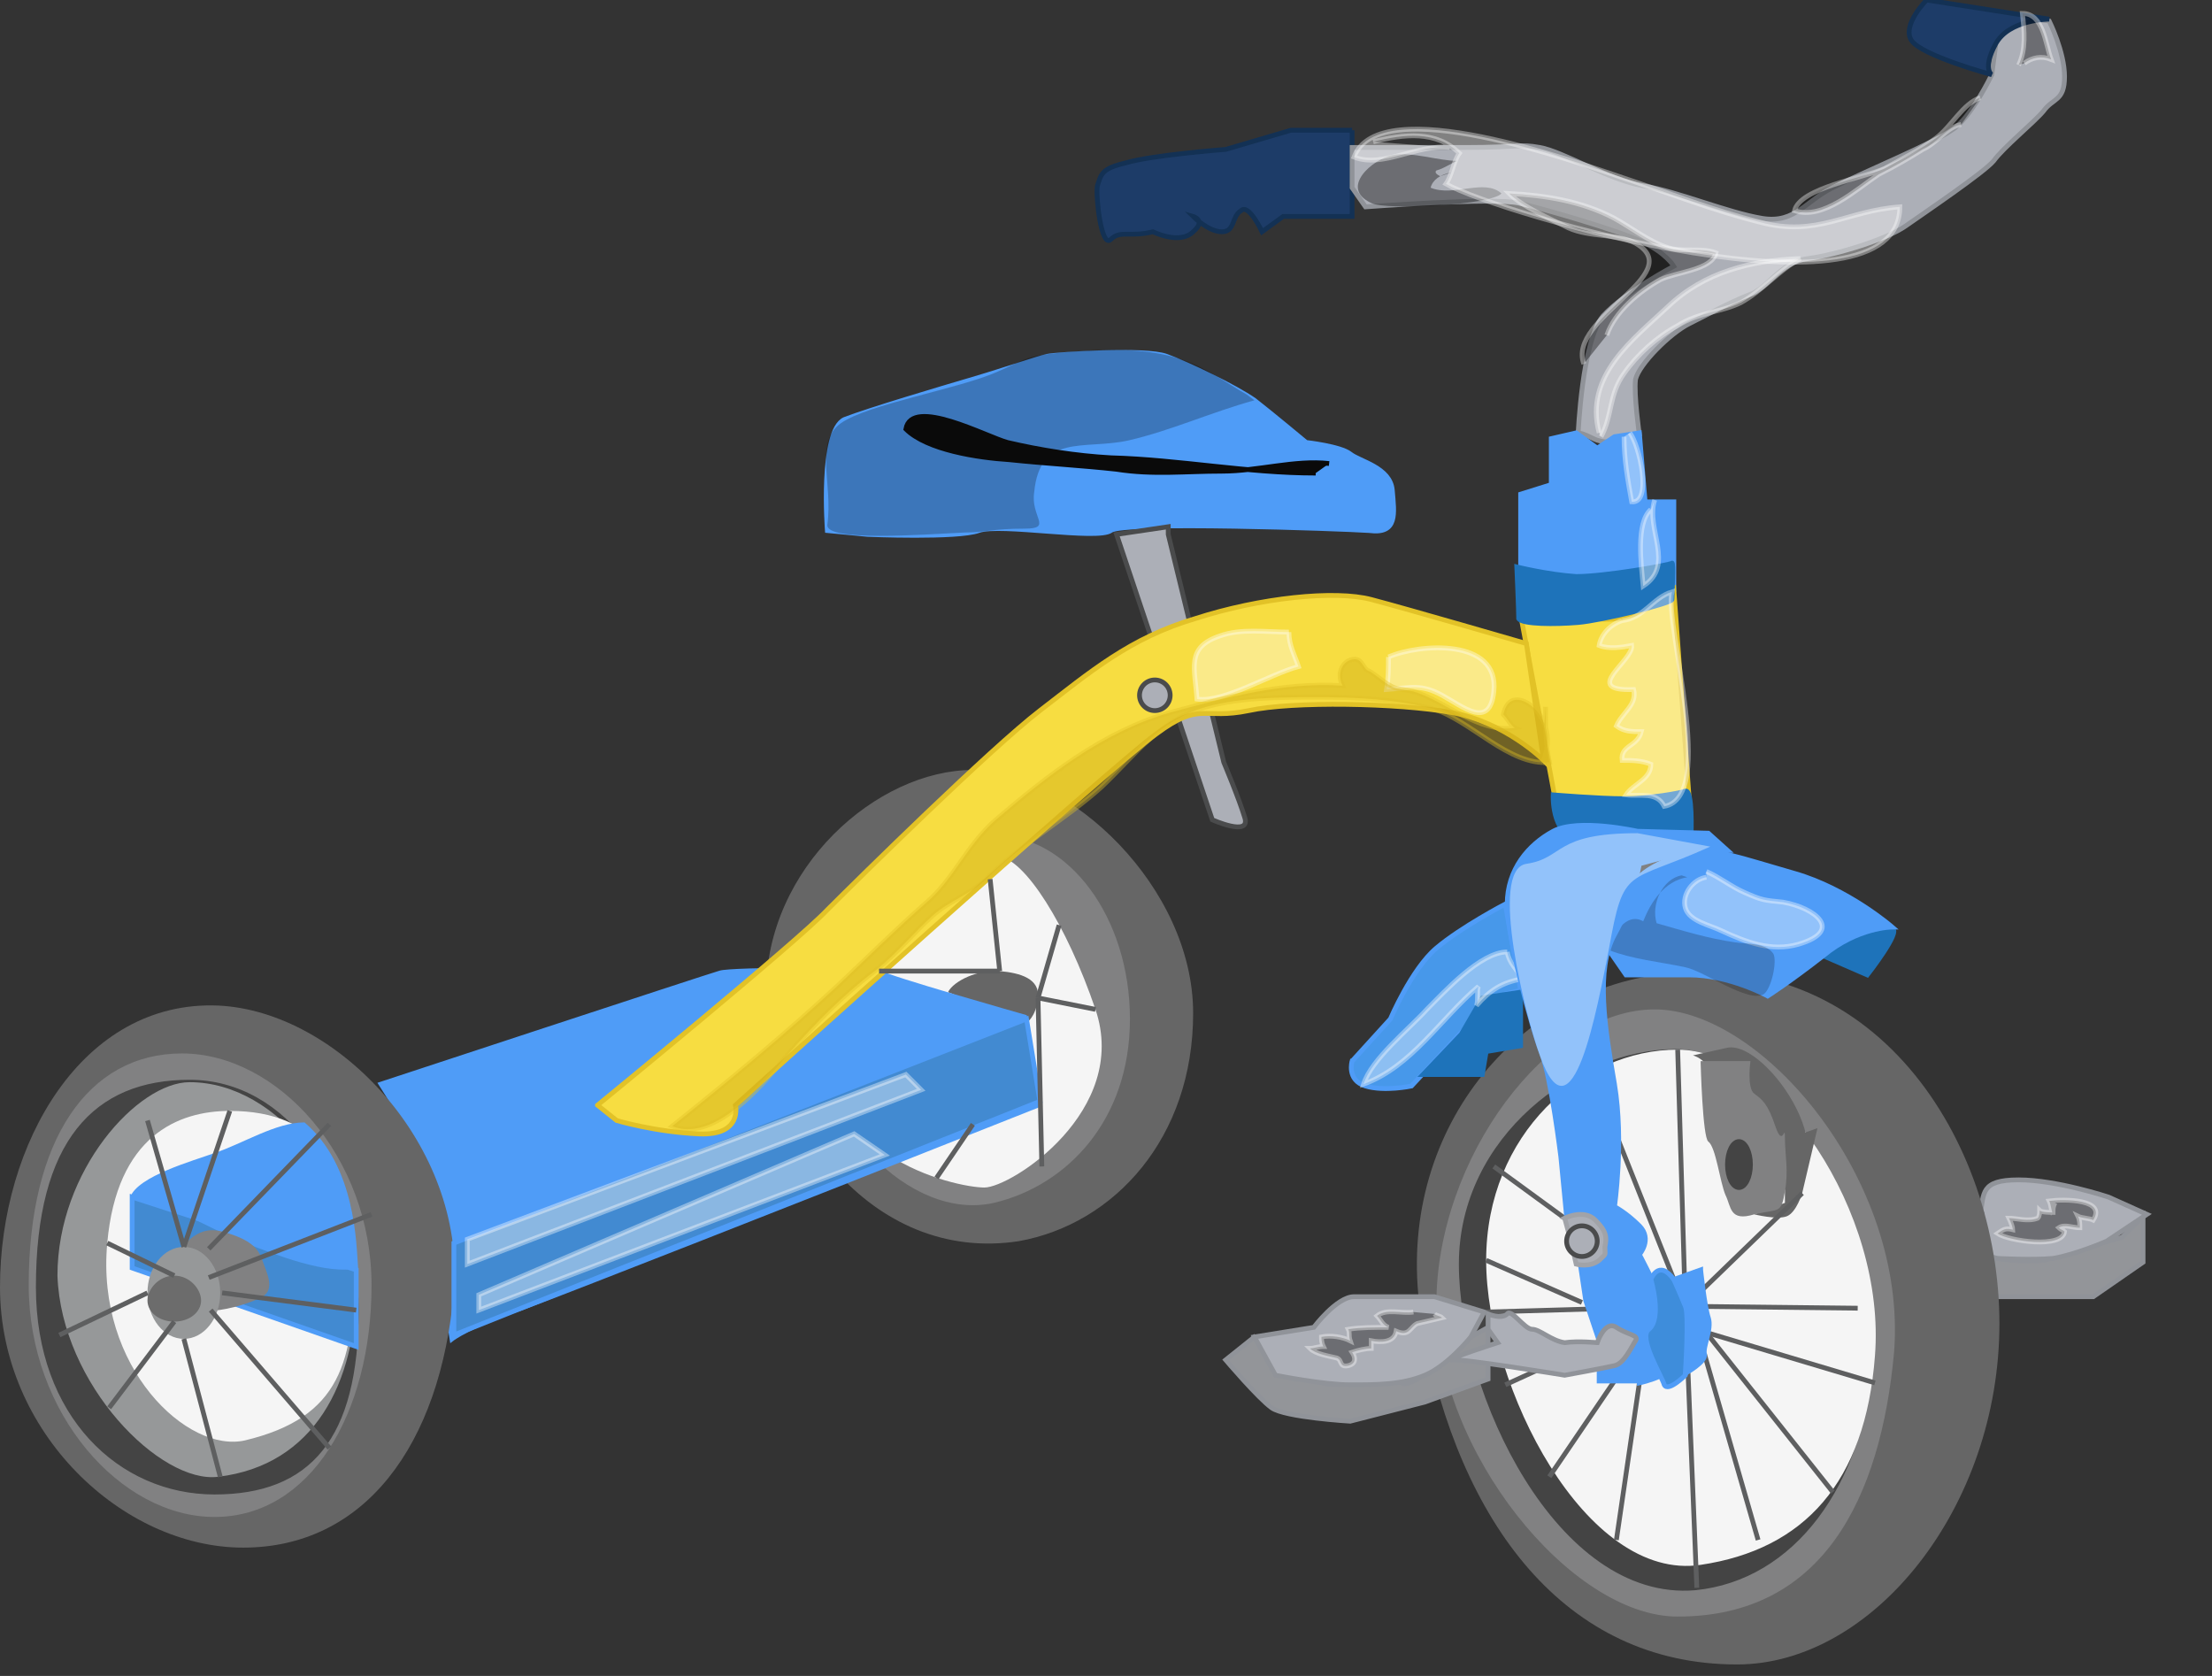 <svg xmlns="http://www.w3.org/2000/svg" version="1.0" viewBox="0 0 115.5 87.5"><rect x="0" y="0" width="115.5" height="87.5" fill="#333333" stroke="none"/><switch><g><path fill="#666" d="M62.3 52.9c0 6.5-4.1 11-9.1 11.9C45.4 66 40 58.3 40 51.8s5.8-11.6 10.8-11.6 11.5 6.1 11.5 12.7z"/><path fill="#818182" d="M59 53.2c0 5.3-3.3 8.7-7.1 9.6-4.4 1-9.4-4.3-9.4-9.6s5.5-9.6 9.4-9.6c3.9 0 7.1 4.3 7.1 9.6z"/><path fill="#F5F5F5" d="M57.2 52.7C59 58 52.8 62 51.4 62c-1.5 0-9.3-1.7-8-8.8.8-4.6 7.3-8.5 8.7-8.5 1.4.1 3.6 3.6 5.1 8z"/><path fill="#666" d="M49.5 51.8c.3-.6 1.6-1.2 2.7-1.1 1.1.1 2.1.4 2 1.4-.1 1-.6 1.3-.6 1.3l-4.1-1.6z"/><path fill="#939599" stroke="#909399" stroke-width=".25" d="M104.2 65.7s2.1.3 2.9 0c.8-.3 3.7-1.1 3.7-1.1l1.1-1.1v2.4l-2.6 1.8h-5.2v-2z"/><path fill="#ACAFB7" stroke="#909399" stroke-width=".25" d="M103.4 63.4c.2-1.1 0-1.8 2-1.8s4.7.9 4.7.9l2 .9-2.1 1.4s-1.6.7-2.8.9c-1.1.1-2.9 0-2.9 0l-.8-.2v-2.1z"/><path fill="#050505" stroke="#FFF" stroke-width=".25" d="M107.2 63.4c-.1-.2-.1-.5-.2-.7.8-.1 3-.1 2.3 1-.2-.1-.6-.1-.8-.2.1.2.1.4.1.6-.4 0-.8-.2-1.1 0 .1.1.2.1.3.2-.1.9-2.9.5-3.5.1.3-.2.4-.3.8-.2 0-.1-.1-.4-.2-.6.4 0 1 .2 1.5 0 .1-.1.1-.3.1-.4.1.1.6.1.7.1 0-.2 0-.3.1-.5" opacity=".38"/><path fill="none" stroke="#E50011" stroke-width=".25" d="M97 68.3c0 6.1-4.3 11-7.3 11s-9.2-4.8-9.2-10.8c0-6.1 3.8-11.8 6.8-11.8 3.1-.1 9.7 5.5 9.7 11.6z"/><path fill="#666" d="M104.4 69.1c0 9.6-6.6 17.8-13.7 17.8-9 0-14.5-7.4-16.4-17.6-1.8-9.4 4.3-17.3 12.2-18.4 11.3-1.7 17.9 8.6 17.9 18.2z"/><path fill="#818182" d="M98.9 70.6c-.7 7.6-3.7 13.8-11.3 13.8C82 84.4 75 75.7 75 68.1c0-7.6 5.8-15.4 11.4-15.4 5.6 0 13.2 8.9 12.5 17.9z"/><path fill="#444" stroke="#444" stroke-width=".25" d="M97.7 70.9c-.5 6.6-4.1 11.5-9.2 12-7.1.6-12.2-10.2-12.2-16.9 0-6.6 6.1-11.1 11.2-11.1 5 0 10.8 8.5 10.2 16z"/><path fill="#F5F5F5" d="M97.9 70.8c-.5 6.6-3.7 10.1-9.1 10.9-6 .9-11.2-9.3-11.2-15.9s5-11 10-11c5.1 0 10.9 8.5 10.3 16z"/><path fill="#666" d="M94.1 62.3l.8-3.4-1.7.6v3.3l-1.6.6s1.2.3 1.7.1c.5-.2.8-1.2.8-1.2z"/><path fill="#1D3C68" stroke="#133154" stroke-width=".25" d="M70.6 6.8v4.5H67l-1.1.8s-.7-1.5-1.1-1.1c-.5.3-.3 1.1-1 1.1s-1.5-.8-1.5-.8.7.2 0 .8c-.7.7-2.1 0-2.1 0-1.2.3-1.7-.1-2.2.4-.5.5-.8-2.3-.7-2.8.2-.6.2-.9 1.5-1.2 1.3-.4 5.2-.7 5.2-.7l3.4-1h3.2z"/><path fill="#ACAFB7" stroke="#909399" stroke-width=".25" d="M104 3.9s-1.1 2.3-2.1 2.9c-1 .7-4.4 2.1-6 2.9-1.6.7-2.1 2-3.9 1.7-1.8-.3-4.4-1.4-6.2-1.7-1.8-.3-4.2-1.8-5.4-2-1.1-.2-1 0-3.9 0h-5.9v2.1l.7 1s6.7-.5 8-.2c1.3.3 5.1 1.4 6.4 2 1.3.6 1.7 1.3 1.7 1.3s-2.5 1.3-3.7 2.6c-1.1 1.3-1.3 6.2-1.3 6.2s-.2-.3.8.2 2.4-.2 2.4-.2-.3-2.1-.2-2.9c.2-.8 1.8-2.4 2.8-2.9 1-.5 2.1-1.1 3.1-1.5 1-.3 1.6-1.7 3.1-1.9 1.5-.2 4.1-1 5.1-1.7s4.1-2.8 4.6-3.4c.5-.7 2.1-2 2.6-2.6.5-.7 1.1-.5 1.1-1.8s-.8-2.9-.8-2.9-1.1-.2-2.1 0-.7 1.3-.7 1.3l-.2 1.5z"/><path fill="#1D3C68" stroke="#133154" stroke-width=".25" d="M100.6 0s-1.3 1.3-.8 2.1 4.2 1.8 4.2 1.8-.5-.3.2-1.6S107 1 107 1l-6.4-1z"/><path fill="#4F9CF7" stroke="#4F9CF7" stroke-width=".25" d="M79.4 26.2v3.6s2.6 1 4.4 1h3.6v-4.6h-1.5l-.3-3.6-1.3.2-.9.6-1.1-.8-1.3.3v2.4l-1.6.5v.4z"/><path fill="#F7DD41" stroke="#E2C227" stroke-width=".25" d="M88.2 41.7l-.8-10.9s-1.8 1.8-4 1.5c-2.2-.3-4-.2-4-.2l1.8 9.6s2 1.5 3.4 1c1.5-.5 3.6-1 3.6-1z"/><path fill="#1E73BA" stroke="#1E73BA" stroke-width=".25" d="M95.2 49.9l2.3 1s1.8-2.3 1.3-2.4c-.5-.2-1.8 0-1.8 0l-1.8 1.4z"/><path fill="#4F9CF7" stroke="#4F9CF7" stroke-width=".25" d="M92.3 52s1.1-.7 2.9-2.1c1.8-1.5 3.6-1.5 3.6-1.5s-2.3-2-5.1-2.8c-2.8-.8-4.4-1.4-5.5-1.1-1.2.3-2.7 1.1-2.8 1.6-.1.4-1.4 3.5-1.4 3.5l.9 1.3h3.3c2.1 0 4.1 1.1 4.1 1.1z"/><path fill="#4798EA" stroke="#4F9CF7" stroke-width=".25" d="M70.6 55.4s-.3 1 .7 1.3c1 .3 2.4 0 2.4 0l2.6-2.8 2.3-2 .8-.2-.8-4.5s-2.3 1.2-3.6 2.3c-1.3 1.1-2.4 3.7-2.4 3.7l-2 2.2z"/><path fill="#1E73BA" stroke="#1E73BA" stroke-width=".25" d="M77.4 56.1h-3.1l2-2.1 1.1-1.9 2-.3v2.8l-1.8.3z"/><path fill="#4F9CF7" stroke="#4F9CF7" stroke-width=".25" d="M43.2 27.7s-.4-5.2.9-5.8c1.3-.5 5-1.6 6.7-2.1 1.7-.5 3.4-1.1 3.9-1.2.5-.1 5.1-.4 6.2 0 1.1.4 3.6 1.6 4.6 2.3.9.7 2.7 2.2 2.7 2.2s1.8.2 2.3.6c.5.4 2.1.7 2.2 1.9.1 1.2.3 2.3-1.2 2.1-1.5-.1-12.9-.5-13.5 0-.7.5-5.8-.4-6.9 0-1.1.4-5.8.2-5.8.2l-2.1-.2z"/><path fill="#050505" d="M65.5 20.9c-2.2.6-4.4 1.6-6.6 2.1-2.3.5-4.6-.4-4.9 2.7-.2 1.3 1 1.9-.5 1.9-1.7 0-2 .2-3.1.2-2.1.1-7.3.5-7.2-.4.3-2.2-.7-4.3.7-5.3s6.2-1.8 8.2-2.7c1.4-.6 1.3-.8 3.4-1 6.2-.6 7.3.9 9.6 2.2" opacity=".25"/><path fill="#050505" d="M75.2 9.2c-.2-.1-.3-.2-.2-.3.4-.1.8-.4 1.1-.5-1 0-2.4-.5-3.4-.3s-2.8 1.7-1.1 2.5c.8.4 6.3.1 6.8-.5-.9-.8-2.5.2-3.7-.3.1-.4.5-.7 1.1-.8" opacity=".38"/><path fill="#FFF" stroke="#FFF" stroke-width=".25" d="M83.5 22.6c-.8-3 1.8-4.9 3.6-6.6 1.9-1.8 4.3-2.4 6.9-2.5-1.1.6-2 1.7-3.1 2.3-1 .5-2.2.5-3.3 1.2-1.1.6-2.1 1.5-2.8 2.5-.8 1.1-.6 2.2-1.2 3.3" opacity=".38"/><path fill="#050505" stroke="#FFF" stroke-width=".25" d="M105.4 3.4c.4-.8.3-1.8.2-2.7 1.1 0 1.2 1.6 1.5 2.4-.5-.2-1-.1-1.4.2m-3.3 3.2c-.7.1-1.3 1-2 1.3-.8.5-1.5.9-2.3 1.3-1.2.8-2.9 2.4-4.4 1.9.3-1.2 3.6-1.7 4.7-2.2.9-.5 1.9-1 2.7-1.6.8-.6 1.4-1.8 2.3-2.1M83.9 17.5c.4-1.2 1.7-2.3 2.8-2.9.8-.4 2.7-.5 2.9-1.4-.8-.3-1.8 0-2.6-.3-.9-.3-1.8-1-2.7-1.5-1.7-.9-3.6-1.2-5.5-1.3.7.7 2.1 1.3 3.1 1.8 1.1.5 2.6.3 3.5.8 2.8 1.6-3.6 3.9-2.7 6.3" opacity=".38"/><path fill="#FFF" stroke="#FFF" stroke-width=".25" d="M84.8 22.8c0 1.2.2 2.3.4 3.4 1.1.1.4-3-.1-3.6m4 23.2c-.7.1-1.3.9-1.1 1.6.2.7 1.3.9 1.9 1.2 1.3.6 2.6 1.1 4 .7 2.4-.7.9-1.9-.8-2.2-1-.1-1.1-.1-2-.5-.7-.3-1.3-.8-2-1.1m-10.4 4.2c-1.4 0-3.3 2.1-4.2 3-.9 1-2.9 2.6-3.3 3.9 2.5-.9 4-3.4 6-5.1-.1.2 0 .7-.1 1 .7-.8 1.3-1.2 2.4-1.4-.3-.5-.7-.8-.8-1.4" opacity=".38"/><path fill="#050505" d="M87.8 45.7c-1 .2-1.6 1.5-1.3 2.5 1.4.4 2.7.8 4.1 1 .6.1 1.6 0 2 .6.2.4-.1 1.8-.5 2.1-.8.5-3.1-1.2-4.1-1.4-1.4-.3-2.7-.4-4-.9.2-.8.9-2 1.8-1.5.4-1 1.1-2.1 2.3-2.3" opacity=".21"/><path fill="#4F9CF7" stroke="#4F9CF7" stroke-width=".25" d="M54.2 57.7l-.7-4.6S46.1 51 46 50.8c-.2-.2-7.8-.2-8.4 0-.7.2-17.7 5.8-17.7 5.8s2.1 3.2 2.4 5c.3 1.8 1.3 8.3 1.3 8.3s.9-.7 3.6-1.6c2.7-1 16.9-6.6 16.9-6.6l10.1-4z"/><path fill="#666" d="M23.7 67.4c-.7 8.1-4.7 13.4-11 13.4S0 74.8 0 67.2c0-7.5 4.3-15 11.4-14.7 6.3.3 12.9 7.4 12.3 14.9z"/><path fill="#818182" d="M19.4 67.1c0 6.7-3.2 12.1-8.2 12.1-4.9 0-9.7-5.4-9.7-12.1 0-7.6 3.1-12.1 8-12.1 5 0 9.9 5.4 9.9 12.1z"/><path fill="#444" stroke="#444" stroke-width=".25" d="M18.6 68.4c0 6.7-2.5 9.5-7.4 9.5S2 73.9 2 67.2c0-7.6 3-10.7 7.9-10.7 5 0 8.7 5.2 8.7 11.9z"/><path fill="#969899" d="M18.6 67.1c0 5.1-2.2 9.4-7.2 10-3 .4-8.2-4.8-8.4-10.5 0-5.5 4.2-10.1 6.9-10.1 4.7 0 8.7 5.5 8.7 10.6z"/><path fill="#F5F5F5" d="M18.5 66c0 5.1-.7 8-5.7 9.2-3 .7-7.8-3.8-7.2-10.3.5-5.6 3.7-6.9 6.4-6.9 4.7 0 6.5 3 6.5 8z"/><path fill="#ACAFB7" stroke="#4A4B4C" stroke-width=".25" d="M58.3 27.9l5 14.9s2 .9 1.7-.1c-.3-1-1.1-2.9-1.1-2.9L61 27.9v-.4l-2.7.4z"/><path fill="#F7DD41" stroke="#E2C227" stroke-width=".25" d="M31.2 57.7s10.4-8.5 12-10.2c1.7-1.7 8.5-8.4 11.1-10.4 2.6-2 4.7-3.8 8.1-4.8 3.4-1.1 7.3-1.5 9.2-1 1.9.5 8.1 2.3 8.1 2.3l.9 6.1s-2-2-4.8-2.5-8.3-.6-10.6-.1c-2.4.5-2.5-.5-4.8 1.2-2.4 1.7-22 19.4-22 19.4s.4 1.6-1.9 1.5c-2.3-.1-4.3-.7-4.3-.7l-1-.8z"/><path fill="#FFF" stroke="#FFF" stroke-width=".25" d="M67.3 33c-1.2 0-2.5-.2-3.6.2-1.8.6-1.3 1.7-1.2 3.3 1.4.2 3.8-1.3 5.3-1.7-.2-.6-.5-1.1-.5-1.8m5.2 1.3c0 .6 0 1.1-.1 1.7 1.3-.1 1.8-.3 2.9.3 1.1.6 2.5 1.8 2.7-.2.3-2.8-3.9-2.5-5.5-1.8" opacity=".38"/><path fill="#CCA811" stroke="#E2C227" stroke-width=".25" d="M80.5 39.9c.4-.8.4-1.7 0-2.4-.4-.8-1.7-1.6-2-.2.2.2.4.6.6.7-1.9.3-3.6-1.4-5.3-1.9-.4-.1-.9-.1-1.2-.3-.4-.2-.9-.7-1.2-.8-.3-.2-.3-.8-1-.5-.5.3-.5.9-.3 1.3-3.1-.2-6 .6-9 1.4-3.5 1-6.4 3.3-9.1 5.6-1.5 1.3-2.2 3.1-3.6 4.3-1.6 1.4-3.1 2.9-4.7 4.4-2.7 2.5-5.6 4.9-8.6 7.3 2 .8 4.3-1.7 5.4-3 1.6-1.9 3.3-3.7 5.3-5.2 1.1-.9 1.9-1.9 2.9-2.8.9-.8 2-1.1 2.9-2 1.8-1.8 4-3 5.9-4.7 1.8-1.7 3-3.5 5.5-4.2 1.8-.5 3.9-.5 5.8-.5 2.1 0 4 .1 6 .6 2 .6 4 3 6.1 2.8-.2-.9-.2-2-.2-2.9" opacity=".4"/><circle cx="60.3" cy="36.3" r=".8" fill="#ACAFB7" stroke="#4A4B4C" stroke-width=".25"/><path fill="#939599" stroke="#909399" stroke-width=".25" d="M76.8 69.8s-3 2.8-3.6 2.4c-.7-.3-3.6.3-4.1 0-.5-.3-3.6-2.4-3.6-2.4L64 71s1.7 2 2.4 2.5 4.1.7 4.1.7l3.9-1 3.3-1.2v-2.7l-.9.5z"/><path fill="#ACAFB7" stroke="#909399" stroke-width=".25" d="M76.8 69.8s-1.2 1.5-2.4 2-2.5.5-3.9.5-3.9-.5-3.9-.5l-1.1-2 3.1-.5s1.2-1.6 2.1-1.6h4.2l2.6.8-.7 1.3z"/><path fill="#050505" stroke="#FFF" stroke-width=".25" d="M73.8 68.5c-.6.1-1.4-.2-1.9.2.2.2.3.5.6.6-.7 0-1.5 0-2.1.1.1.2 0 .3.1.6-.4-.2-1-.3-1.5-.2 0 .1 0 .3.1.5-.3 0-.5.1-.7.1.3.3 1 .4 1.4.5.3.1.1.5.6.4.4-.1.4-.4.2-.7.3-.1.7-.2 1-.2V70c.5.1 1.2.1 1.3-.5.7.3.7-.2 1.1-.4.4-.1.9-.2 1.3-.3-.1-.1-.3-.1-.4-.2" opacity=".38"/><path fill="#0A0A0A" stroke="#0A0A0A" stroke-width=".25" d="M68.7 24.7c-3.6 0-7.1-.7-10.7-.8-1.8-.1-3.7-.4-5.4-.8-1.1-.3-5-2.4-5.3-.7 1.1 1.1 3.8 1.5 5.4 1.6 1.9.2 3.8.3 5.6.5 1.9.3 3.6.1 5.5.1s3.8-.6 5.6-.4"/><path fill="#FFF" stroke="#FFF" stroke-width=".25" d="M71.7 7.4c1.6-.4 3.3-.6 4.5.6-.3.4-.4 1.2-.7 1.6 2.8 1.6 23.7 7.6 23.7 1.2-2.8.2-4.3 1.6-7.3.8-2.4-.6-4.7-1.5-7.1-2.3-2.4-.8-12.8-4.6-14.1-1.1 1.5.6 3.3-.7 5-.5" opacity=".38"/><path fill="#1E73BA" stroke="#1E73BA" stroke-width=".25" d="M79.2 29.6s1.6.4 3.1.5c1.5 0 4.9-.6 5-.7.1-.1 0 1.7 0 1.9 0 .2-3.7 1.1-4.9 1.2-1.2.1-2.9.1-3.1-.2 0-.4-.1-2.7-.1-2.7z"/><path fill="#FFF" stroke="#FFF" stroke-width=".25" d="M86.2 26.6c-.8.7-.5 2.9-.4 4 1.7-1.1.1-3 .6-4.5" opacity=".38"/><path fill="#1E73BA" stroke="#1E73BA" stroke-width=".25" d="M81.1 41.5s2.4.2 3.7.2c1.3 0 3-.3 3.2-.4.4-.1.3 2.3.3 2.3s-4.7.4-6 .2c-1.3-.3-1.2-2.3-1.2-2.3z"/><path fill="#FFF" stroke="#FFF" stroke-width=".25" d="M84.7 32.4c-.6.2-1.1.7-1.2 1.3.5.2 1.2.1 1.7 0 .1.8-2.7 2.4.1 2.3.2.8-.6 1.2-.9 1.9.4.3.8.3 1.3.3-.2.8-1.1.7-1 1.5.5 0 1 0 1.5.2 0 .8-.9 1-1.3 1.6.7.1 1.6-.2 2 .6 2.8-.5 0-9.4.4-11.2-1 .3-1.5 1.4-2.6 1.5" opacity=".38"/><path fill="#428AD1" stroke="#4F9CF7" stroke-width=".25" d="M6.9 62.5l11.7 3.8v4L6.9 66.2z"/><path fill="#4F9CF7" d="M15.9 58.6c-1.5 0-3.2 1.1-4.7 1.6-1.1.4-4 1.2-4.4 2.3 2.1.3 4 1.6 6 2.4 1.6.6 4.3 1.7 5.9 1.3-.1-1.2-.1-5.3-2.8-7.6"/><path fill="#428AD1" stroke="#4F9CF7" stroke-width=".25" d="M53.6 53.2l.7 4.3-30.6 12.2v-4.8z"/><path fill="#FFF" stroke="#FFF" stroke-width=".25" d="M24.4 64.7V66l23.7-9.1-.8-.8zm.6 2.9v.8l21.2-8.1-1.6-1.1z" opacity=".38"/><path fill="#818182" d="M11.6 64.3c1.5.4 1.9.9 2.1 1.5.2.6.7 1.5 0 1.9-.7.4-2.3.8-2.7.7-.4-.1-1.3 0-1.3 0s.3-2 0-2.2c-.3-.2-1.3-.6-.7-.8.6-.1 1.1-1.5 2.6-1.1z"/><ellipse cx="9.6" cy="67.5" fill="#969899" rx="1.9" ry="2.4"/><path fill="#6C6C6C" d="M10.5 67.9c0 .6-.6 1.1-1.4 1.1s-1.4-.5-1.4-1.1c0-.6.6-1.3 1.4-1.3s1.4.7 1.4 1.3z"/><path fill="none" stroke="#5E5F60" stroke-width=".25" d="M10.9 65.2l6.3-6.5m-5.6 8.8l7 .9m-9 1.5l1.9 7.2m-3.8-9.6l-4.6 2.2m6.5-4.6l-1.9-6.6m1.9 6.6L12 58m-2.9 8.6l-3.5-1.7m5.3 1.8l8.5-3.3m-8.4 5l6.2 7.2M9.1 69l-3.4 4.5m46.5-22.8l-.5-4.8m2.5 6.2l3 .6m-3-.6l.2 8.8m-2.2-10.2h-6.3m8.3 1.4l1.1-3.8m-4.5 10.4l-1.9 2.8"/><path fill="#666" d="M88.4 55.1c2.8.9-.3 8.5 4.3 7.2 4.2-1.2-.4-8-2.5-7.6"/><path fill="none" stroke="#5E5F60" stroke-width=".25" d="M88 68.2l-.4-13.4m.4 13.4l9 .1m-9-.1l.6 14.7M88 68.2l-10.4.3m8.6.8l-5.3 7.8m7.1-8.9l7.7 9.7M88 68.2l6.1-5.9M88 68.2l-10-7.3"/><path fill="#818182" d="M88.8 55.5s.1 3.9.4 4.1c.4.3.6 2.1.9 2.8.3.6.2 1.4 1.5 1 1.3-.3 1.4 0 1.6-1.2.2-1.1 0-1.9 0-2.8 0-.8-.1.6-.5-.6s-.7-1.4-1.1-1.7c-.4-.3-.2-1.7-.2-1.7h-2.6z"/><ellipse cx="90.8" cy="60.8" fill="#444" stroke="#444" stroke-width=".25" rx=".6" ry="1.2"/><path fill="none" stroke="#5E5F60" stroke-width=".25" d="M87.4 66.8L82.7 55m2.9 17.2l-1.2 8.2m4.8-10.8l8.7 2.6M89 70.7l2.8 9.7m-8.4-10.3l-4.8 2.2m4-4.3l-5-2.2"/><path fill="#4F9CF7" stroke="#4F9CF7" stroke-width=".25" d="M85.6 72.2s2.4-.5 1.8-1.5c-.7-1-.5-2.3-.8-3.1-.3-.8-1-2.1-1-2.1s.7-.8 0-1.5-1.3-1-1.3-1 .5-3.4 0-6.4c-.5-2.9-1-6 0-7.8 1-1.8 1.3-3.7 1.3-3.7l2.6-.7h2l-1-.9-3.7-.1s-3.1-.7-4.4 0c-1.3.7-2.4 2-2.4 3.8 0 1.8 1.3 6.5 1.8 7.8.5 1.3 1 5.4 1 5.4l.3 3.1.7 2.4.3 2 .7 2.1v2.1h2.1z"/><path fill="#ACAFB7" stroke="#909399" stroke-width=".25" d="M83.4 70.1s.4-1.2 1-.8c.6.4 1.2.4 1 .7-.2.3-.6 1.2-1.1 1.3-.4.1-2.6.5-2.6.5s-5.5-.9-5.9-.8c-.4 0 2.4-.9 2.4-.9l-.5-.7v-.8s.7.3 1 0c.2-.3.9.8 1.3.8s1 .6 1.7.7c.7-.1 1.7 0 1.7 0z"/><path fill="#FFF" d="M89.3 44.2c-4.4 2-4.5.9-5.3 5.4-.6 3-1.9 10.3-3.6 5.5-.7-1.9-2.7-9.7-.7-10 2-.3 1.4-1.6 5.8-1.6" opacity=".38"/><path fill="#ACAFB7" stroke="#A1A3A8" stroke-width=".25" d="M81.7 63.6s1-.5 1.6.1c.6.6.6.9.5 1.4 0 .5.1.3-.3.7-.5.4-1.2.2-1.2.2l-.3-1.3-.3-1.1z"/><path fill="#3E8DDB" stroke="#4F9CF7" stroke-width=".25" d="M86.2 66.8s.4-1.1 1.2 0c.8 1.1.9 2.7.9 3.3.1.5-.3 1.7-.3 1.7s-.9.9-1.1.5c-.1-.4-1.4-2.5-.8-2.9.7-.6.1-2.6.1-2.6z"/><path fill="#4F9CF7" stroke="#4F9CF7" stroke-width=".25" d="M88.8 66.3s.2 1.9.4 2.5c.2.6-.3 1.5-.2 1.9.1.4-1 1-1 1s.2-3.1 0-3.5c-.2-.5-.6-1.4-.6-1.4l1.4-.5z"/><circle cx="82.6" cy="64.8" r=".8" fill="#ACAFB7" stroke="#4A4B4C" stroke-width=".25"/></g></switch></svg>
